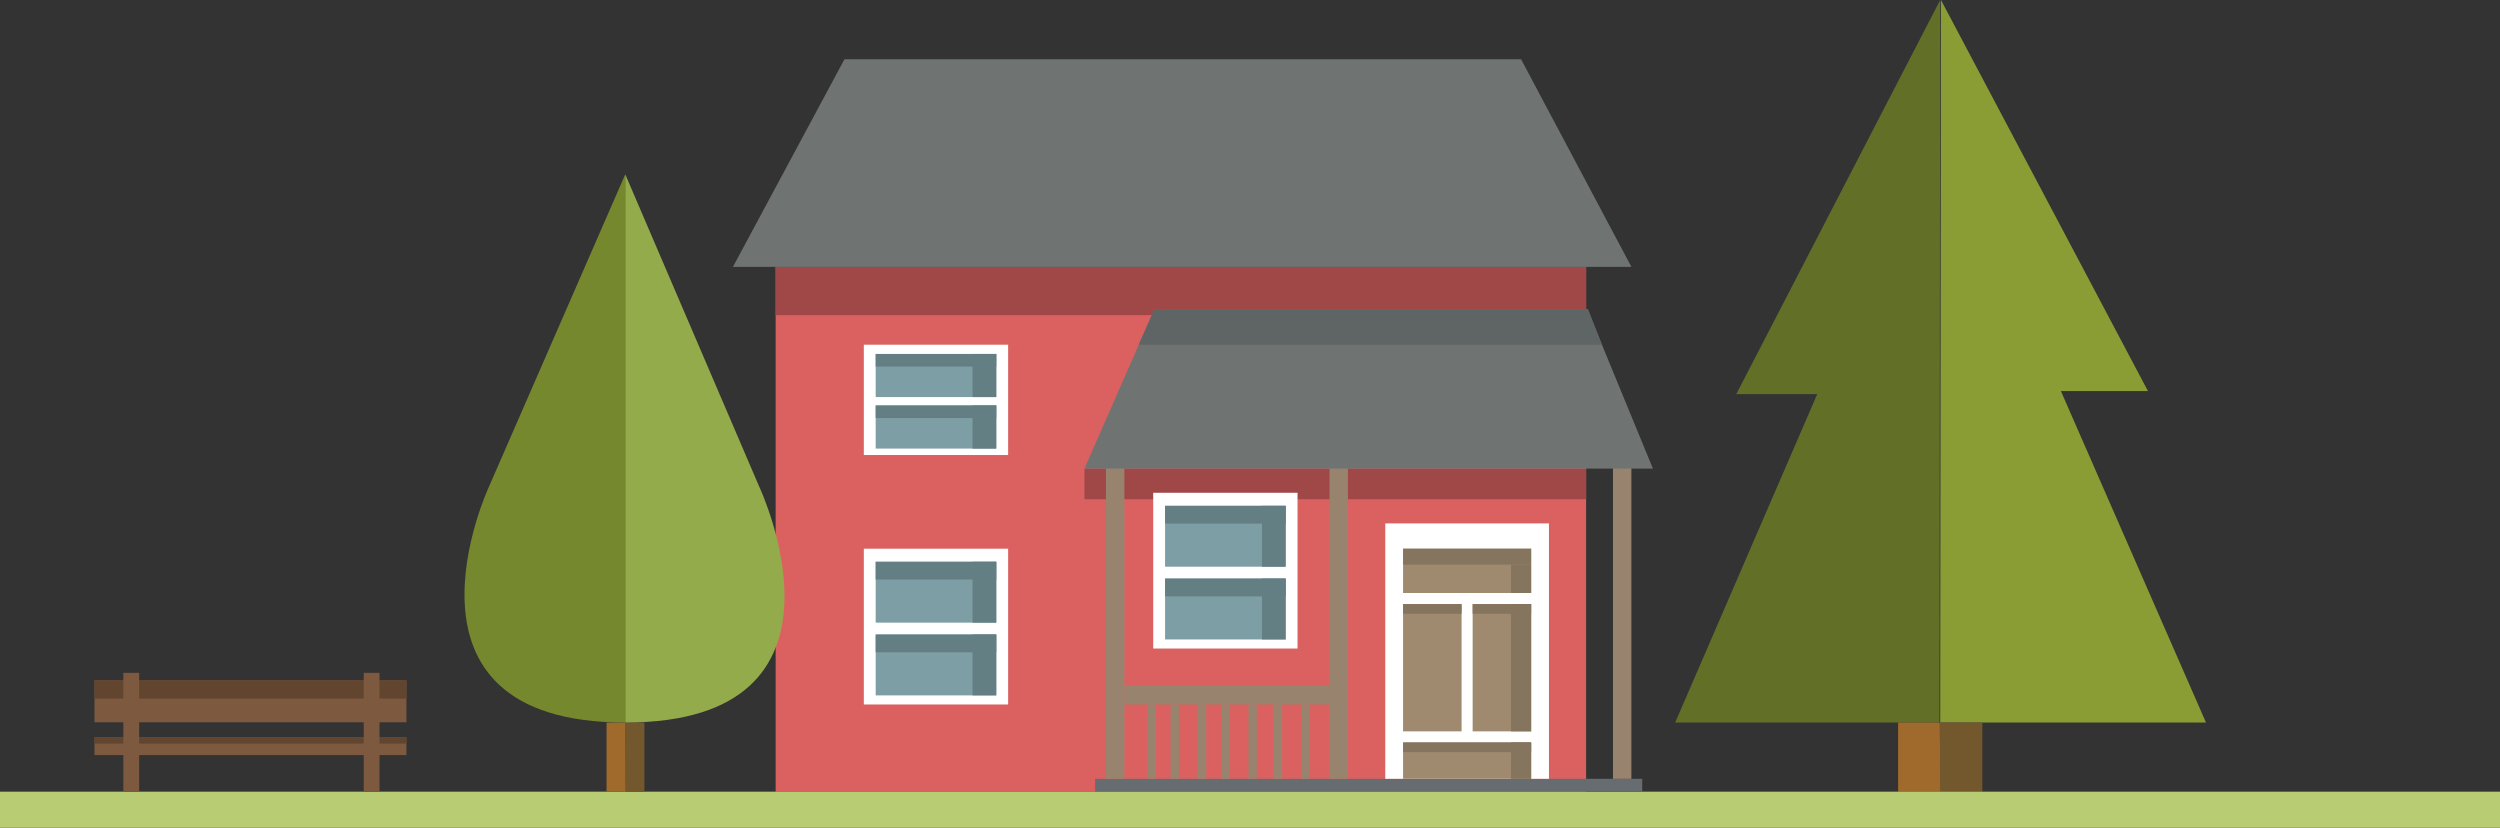 <?xml version="1.0" encoding="utf-8"?>
<!-- Generator: Adobe Illustrator 16.0.0, SVG Export Plug-In . SVG Version: 6.00 Build 0)  -->
<!DOCTYPE svg PUBLIC "-//W3C//DTD SVG 1.1//EN" "http://www.w3.org/Graphics/SVG/1.1/DTD/svg11.dtd">
<svg version="1.1" id="Layer_1" xmlns="http://www.w3.org/2000/svg" xmlns:xlink="http://www.w3.org/1999/xlink" x="0px" y="0px"
	 width="526.971px" height="174.473px" viewBox="0 0 526.971 174.473" enable-background="new 0 0 526.971 174.473"
	 xml:space="preserve">
<rect x="0" y="0" width="526.971" height="174.473" fill="#333333" stroke="none"/>
<g>
	<g>
		<rect x="163.5" y="56.246" fill="#DB6161" width="170.833" height="110.624"/>
		<rect x="163.5" y="56.246" fill="#A04848" width="170.833" height="10.192"/>
		<rect x="228.584" y="98.776" fill="#A04848" width="105.749" height="6.471"/>
	</g>
	<g>
		<polygon fill="#899D34" points="409.134,0 452.764,82.431 434.41,82.431 465,152.302 408.974,152.302 		"/>
		<polygon fill="#616F27" points="408.974,0 365.987,83.074 383.054,83.074 353.108,152.302 408.813,152.302 		"/>
		<polygon fill="#73582D" points="409.034,166.87 417.849,166.87 417.849,152.302 408.875,152.302 		"/>
		<polygon fill="#A16A2D" points="408.875,152.302 400.099,152.302 400.099,166.87 409.034,166.87 		"/>
	</g>
	<rect y="166.87" fill="#B8CC73" width="526.971" height="7.603"/>
	<g>
		<rect x="19.917" y="143.414" fill="#7D5940" width="65.75" height="8.833"/>
		<rect x="19.917" y="155.413" fill="#7D5940" width="65.75" height="3.75"/>
		<rect x="19.917" y="143.414" fill="#62452F" width="65.75" height="3.833"/>
		<rect x="19.917" y="155.413" fill="#62452F" width="65.75" height="1.333"/>
		<rect x="26" y="141.83" fill="#7D5940" width="3.333" height="25.04"/>
		<rect x="76.667" y="141.83" fill="#7D5940" width="3.333" height="25.04"/>
	</g>
	<g>
		<polygon fill="#73582D" points="131.868,166.87 135.833,166.87 135.833,152.302 131.797,152.302 		"/>
		<polygon fill="#A16A2D" points="131.797,152.302 127.85,152.302 127.85,166.87 131.868,166.87 		"/>
		<path fill="#76882D" d="M131.797,152.302C80,152.302,103,102.746,103,102.746l28.797-66V152.302z"/>
		<path fill="#93AB4B" d="M131.797,152.302c51.797,0,28.203-49.806,28.203-49.806l-28.203-65.75V152.302z"/>
	</g>
	<rect x="230.833" y="164.163" fill="#666C6F" width="115.333" height="2.707"/>
	<rect x="292" y="110.33" fill="#FFFFFF" width="34.5" height="53.833"/>
	<rect x="295.75" y="115.663" fill="#9F896F" width="27" height="48.5"/>
	<g>
		<rect x="293.917" y="124.996" fill="#FFFFFF" width="30.666" height="2.334"/>
		<rect x="293.917" y="154.163" fill="#FFFFFF" width="30.666" height="2.334"/>
		<rect x="308.083" y="125.747" fill="#FFFFFF" width="2.334" height="30.666"/>
	</g>
	<rect x="295.75" y="115.663" fill="#85745E" width="27" height="3.333"/>
	<rect x="318.5" y="118.996" fill="#85745E" width="4.25" height="6"/>
	<rect x="318.5" y="127.33" fill="#85745E" width="4.25" height="26.833"/>
	<rect x="318.5" y="156.497" fill="#85745E" width="4.25" height="7.666"/>
	<rect x="310.417" y="127.33" fill="#85745E" width="12.333" height="2.041"/>
	<rect x="295.75" y="127.33" fill="#85745E" width="12.333" height="2.041"/>
	<rect x="295.75" y="156.497" fill="#85745E" width="27" height="2.041"/>
	<g>
		<g>
			<rect x="182.084" y="115.663" fill="#FFFFFF" width="30.417" height="32.833"/>
			<g>
				<rect x="184.584" y="118.413" fill="#7D9EA5" width="25.417" height="12.833"/>
				<rect x="184.584" y="118.413" fill="#637F83" width="25.417" height="3.75"/>
				<rect x="205.001" y="118.413" fill="#637F83" width="5" height="12.833"/>
			</g>
			<g>
				<rect x="184.584" y="133.747" fill="#7D9EA5" width="25.417" height="12.833"/>
				<rect x="184.584" y="133.747" fill="#637F83" width="25.417" height="3.75"/>
				<rect x="205.001" y="133.747" fill="#637F83" width="5" height="12.833"/>
			</g>
		</g>
		<g>
			<rect x="243.084" y="103.872" fill="#FFFFFF" width="30.418" height="32.833"/>
			<g>
				<rect x="245.584" y="106.622" fill="#7D9EA5" width="25.418" height="12.833"/>
				<rect x="245.584" y="106.622" fill="#637F83" width="25.418" height="3.75"/>
				<rect x="266.002" y="106.622" fill="#637F83" width="5" height="12.833"/>
			</g>
			<g>
				<rect x="245.584" y="121.956" fill="#7D9EA5" width="25.418" height="12.833"/>
				<rect x="245.584" y="121.956" fill="#637F83" width="25.418" height="3.75"/>
				<rect x="266.002" y="121.956" fill="#637F83" width="5" height="12.833"/>
			</g>
		</g>
		<g>
			<rect x="182.084" y="72.663" fill="#FFFFFF" width="30.417" height="23.25"/>
			<g>
				<rect x="184.584" y="74.612" fill="#7D9EA5" width="25.417" height="9.086"/>
				<rect x="184.584" y="74.612" fill="#637F83" width="25.417" height="2.654"/>
				<rect x="205.001" y="74.612" fill="#637F83" width="5" height="9.086"/>
			</g>
			<g>
				<rect x="184.584" y="85.469" fill="#7D9EA5" width="25.417" height="9.087"/>
				<rect x="184.584" y="85.469" fill="#637F83" width="25.417" height="2.655"/>
				<rect x="205.001" y="85.469" fill="#637F83" width="5" height="9.087"/>
			</g>
		</g>
	</g>
	<g>
		<rect x="340" y="98.621" fill="#98846E" width="3.875" height="65.542"/>
		<rect x="280.25" y="98.621" fill="#98846E" width="3.875" height="65.542"/>
		<rect x="233.125" y="98.621" fill="#98846E" width="3.875" height="65.542"/>
		<rect x="237" y="144.496" fill="#98846E" width="43.25" height="4"/>
		<rect x="241.875" y="148.496" fill="#98846E" width="1.75" height="15.667"/>
		<rect x="246.75" y="148.496" fill="#98846E" width="1.75" height="15.667"/>
		<rect x="252.5" y="148.496" fill="#98846E" width="1.75" height="15.667"/>
		<rect x="257.418" y="148.496" fill="#98846E" width="1.75" height="15.667"/>
		<rect x="263.168" y="148.496" fill="#98846E" width="1.75" height="15.667"/>
		<rect x="268.502" y="148.496" fill="#98846E" width="1.75" height="15.667"/>
		<rect x="274.25" y="148.496" fill="#98846E" width="1.75" height="15.667"/>
	</g>
	<g>
		<polygon fill="#6F7473" points="348.417,98.776 228.584,98.776 243.334,65.163 334.584,65.163 		"/>
		<polygon fill="#5F6465" points="337.685,72.663 240.027,72.663 243.334,65.163 334.75,65.163 		"/>
	</g>
	<polygon fill="#6F7473" points="343.875,56.246 154.5,56.246 178,12.496 320.625,12.496 	"/>
</g>
</svg>
